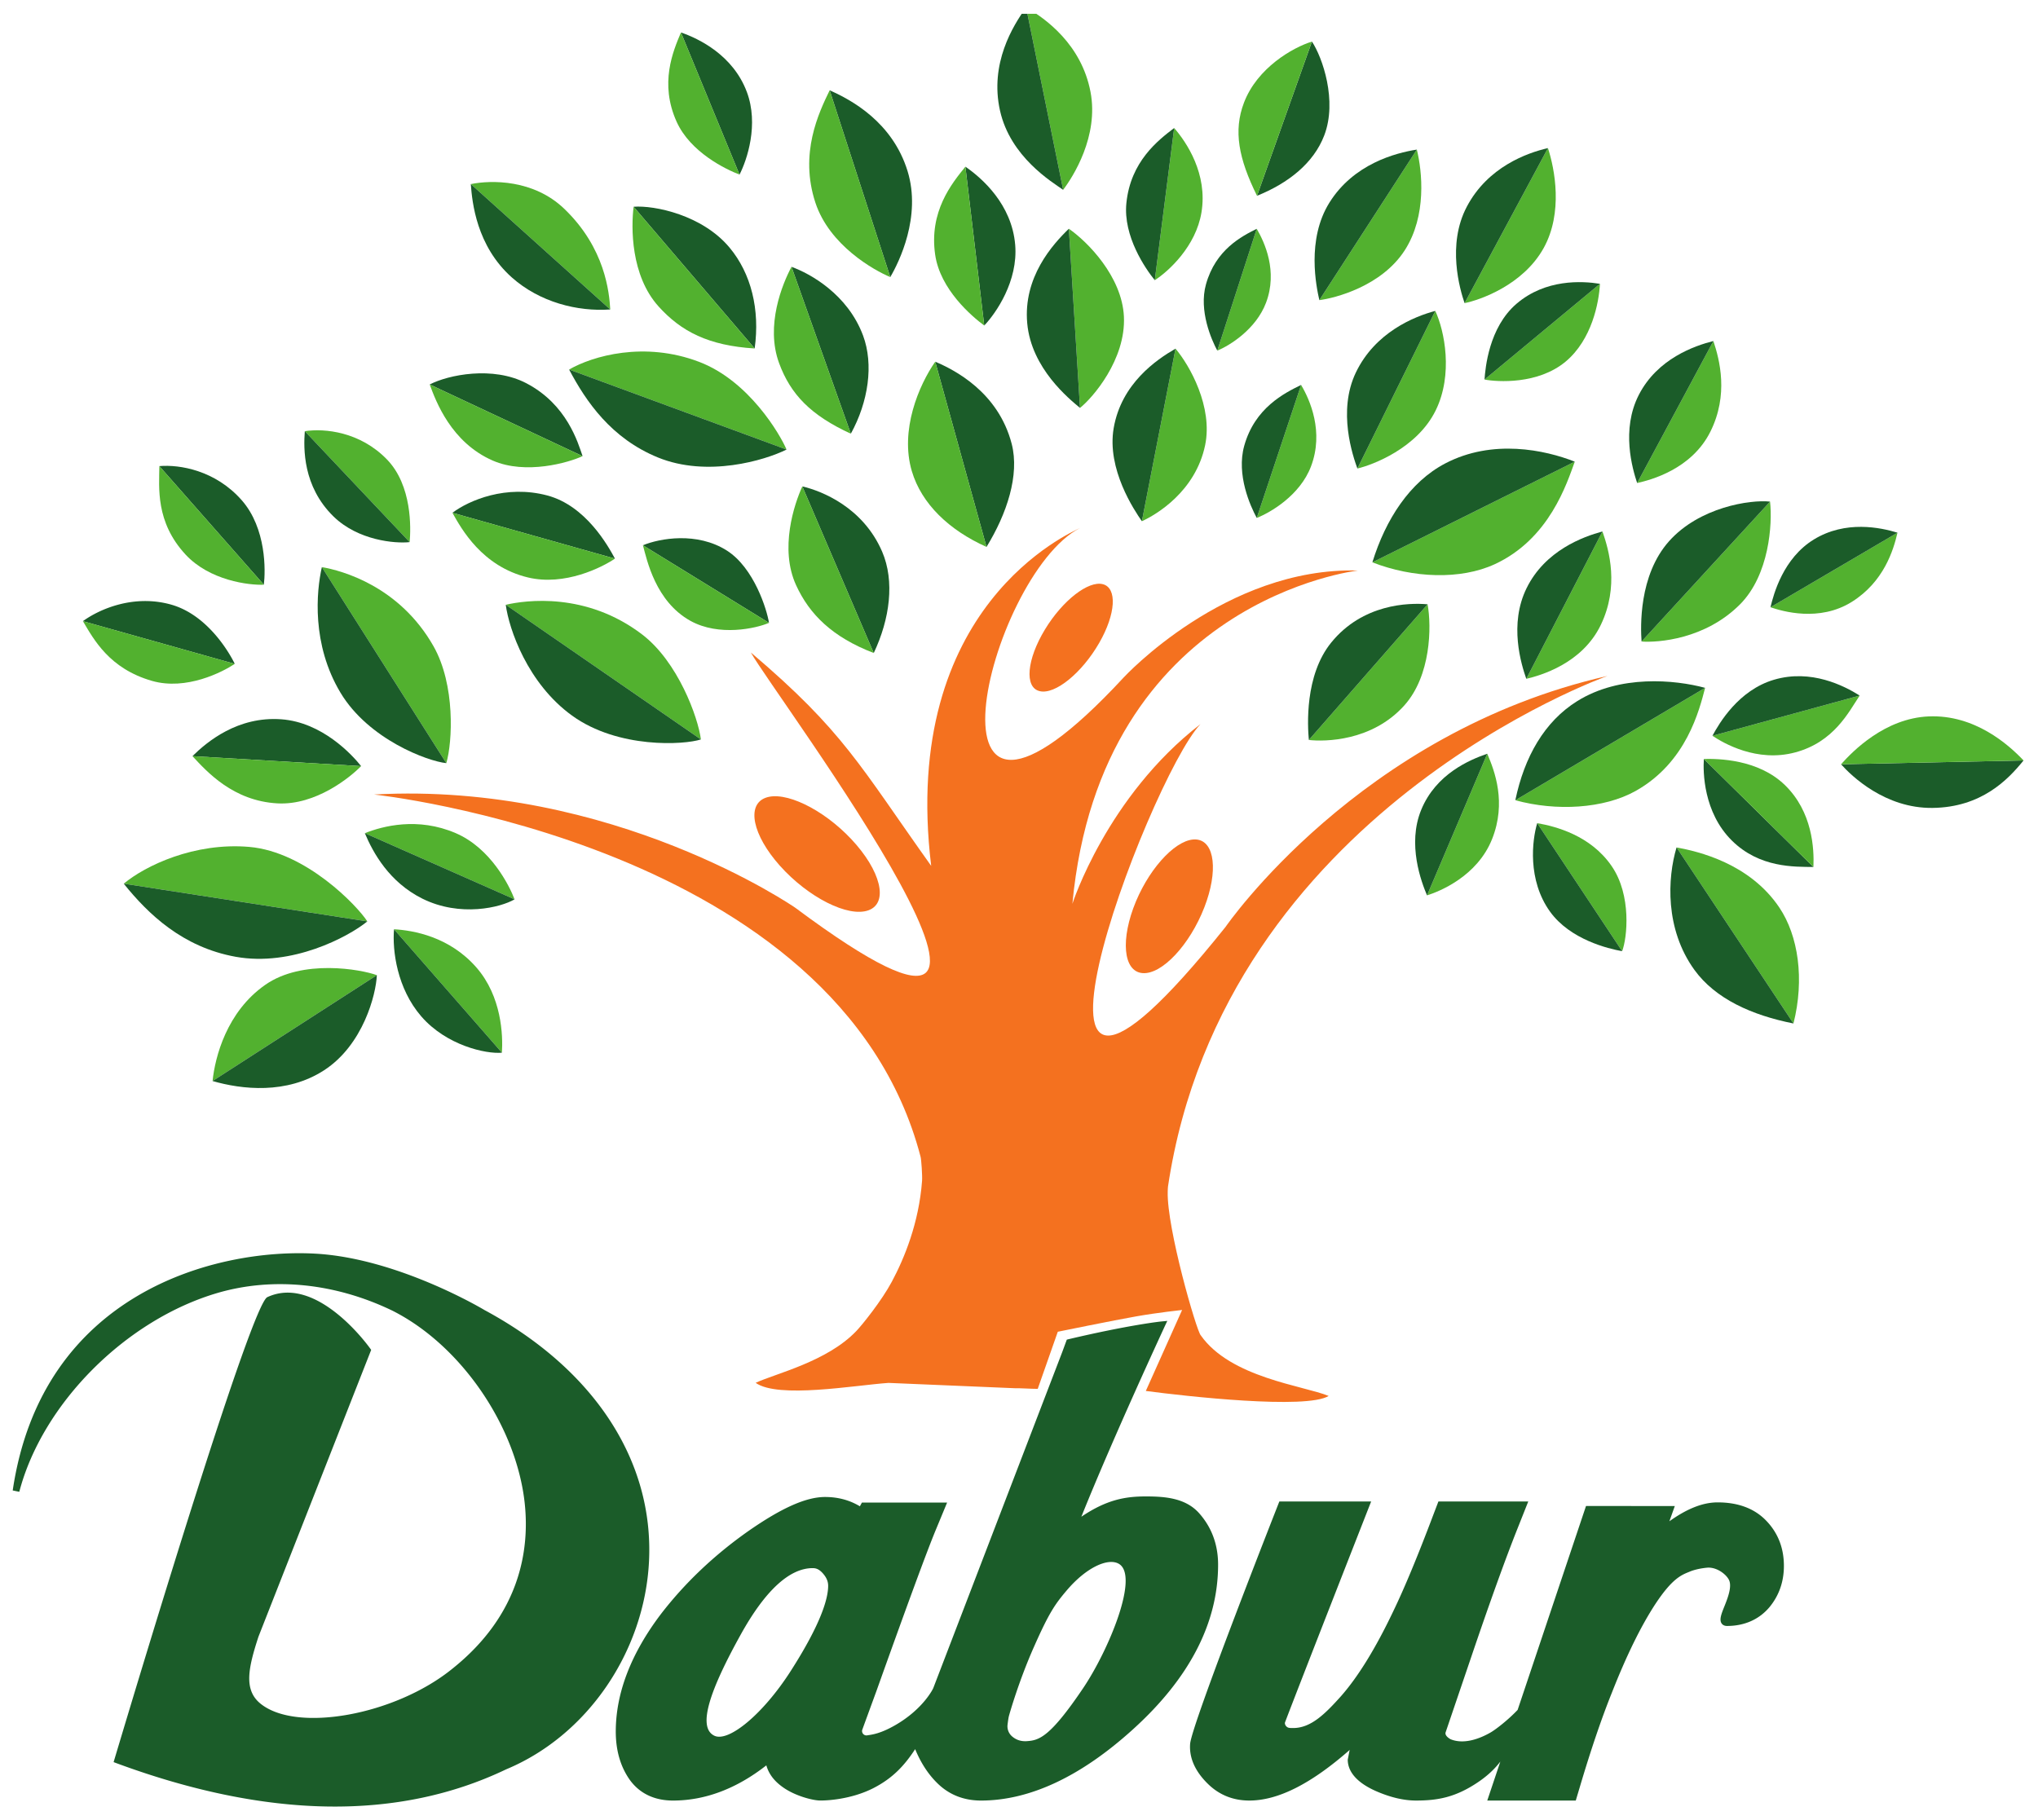 <svg xmlns="http://www.w3.org/2000/svg" width="300" height="268" xml:space="preserve"><defs><clipPath clipPathUnits="userSpaceOnUse" id="a"><path d="M228.02 618.04H394.7V454.72H228.02v163.32z"/></clipPath></defs><path style="fill:#1b5c29;fill-opacity:1;fill-rule:nonzero;stroke:none" d="m326.328 493.846-.002.002c-1.113 1.215-2.783 1.352-4.367 1.352-1.67 0-3.228-.244-5.355-1.684 2.662 6.629 6.87 15.69 6.912 15.786l.208.441-.487-.047c-.025-.001-2.568-.263-7.694-1.47l-.144-.037-.378-1.028-10.689-27.857s-.784-1.686-3.118-3.041c-1.221-.707-1.908-.793-2.315-.853a.365.365 0 0 0-.451.432c.309.852 1.177 3.222 1.177 3.222 2.59 7.254 4.2 11.623 4.919 13.358l.94 2.269h-7.057s-.123-.228-.169-.309c-.813.489-1.766.771-2.882.771-1.566 0-3.582-.893-6.343-2.814-2.838-1.994-5.277-4.311-7.265-6.897-2.476-3.272-3.731-6.543-3.731-9.721 0-1.464.34-2.737 1.014-3.787.556-.88 1.657-1.932 3.728-1.932 2.685 0 5.281 1 7.73 2.915.189-.656.594-1.261 1.365-1.807 1.006-.723 2.42-1.073 2.989-1.101.57-.026 2.671.074 4.533 1.032 1.579.813 2.557 1.861 3.441 3.22.457-1.109 1.059-2.05 1.807-2.79.975-.975 2.203-1.469 3.646-1.469 4.042 0 8.284 1.992 12.605 5.914 4.666 4.225 7.037 8.808 7.037 13.625 0 1.678-.54 3.125-1.604 4.305zm-9.563-14.512c-2.754-4.09-3.661-4.333-4.634-4.408-.558-.047-.967.129-1.283.407a1.108 1.108 0 0 0-.361.917s.061.532.114.744c.057.212.814 2.89 2.071 5.727 1.256 2.842 1.758 3.559 2.724 4.696 1.62 1.908 3.405 2.705 4.297 2.209 1.753-.972-.823-7.158-2.928-10.292zm-30.567-3.958c-1.446.703-.318 3.853 2.178 8.357 2.033 3.676 4.057 5.526 5.97 5.526.237 0 .504-.053.837-.425.307-.344.447-.674.447-1.038 0-1.011-.539-3.066-3.12-7.09-2.27-3.537-5.13-5.903-6.312-5.33M373.371 493.154c-.968 1.03-2.333 1.552-4.058 1.552-1.302 0-2.623-.586-3.997-1.565l.449 1.26-7.354.008-5.666-16.897c-.795-.838-1.78-1.596-2.208-1.851-.921-.536-2.232-1.03-3.338-.583 0 0-.534.27-.414.591l2.081 6.124c1.513 4.47 2.849 8.184 3.869 10.746l.891 2.243h-7.443l-.405-1.061c-1.314-3.483-2.406-6.111-3.338-8.041-1.461-3.072-2.924-5.443-4.345-7.051-1.307-1.455-2.476-2.625-3.958-2.619-.118 0-.252-.001-.362.025-.206.049-.366.304-.289.47 1.118 2.954 7.125 18.277 7.125 18.277h-7.604s-7.27-18.454-7.392-20.088c-.098-1.345.6-2.479 1.534-3.369.926-.88 2.06-1.323 3.369-1.323 2.416 0 5.16 1.421 8.326 4.203-.003-.011-.026-.068-.026-.068 0-.007-.145-.749-.145-.749 0-.708.394-1.724 2.267-2.572 1.211-.54 2.352-.814 3.385-.814 1.793 0 3.283.258 5.176 1.546.814.553 1.378 1.116 1.812 1.681l-1.083-3.227h7.332l.35 1.171c.895 3.017 1.782 5.631 2.641 7.766 1.206 3.072 2.423 5.551 3.621 7.374 1.377 2.079 2.133 2.377 2.795 2.641 0 0 .499.244 1.448.339.801.081 1.605-.537 1.836-1.015.254-.522-.067-1.412-.363-2.146-.267-.663-.457-1.141-.25-1.451.064-.098.198-.214.451-.214 1.452 0 2.671.545 3.525 1.568.788.96 1.187 2.105 1.187 3.407 0 1.465-.482 2.713-1.432 3.712M267.208 510.617l.011-.009c-.07.046-7.198 4.329-14.084 4.707-8.163.448-22.622-3.182-25.054-19.621l.545-.111c1.917 7.319 8.825 14.248 16.423 16.476 4.594 1.341 9.74.821 14.486-1.469 5.689-2.864 10.303-9.606 10.967-16.028.385-3.733-.346-9.133-6.017-13.65-4.734-3.836-12.901-5.313-15.887-2.874-1.394 1.14-1.007 2.941-.16 5.539l9.338 23.765-.089.123c-.18.251-4.442 6.135-8.514 4.246-1.307-.608-10.02-29.451-12.66-38.276l-.074-.249.242-.09c12.485-4.613 23.345-4.786 32.284-.504 6.688 2.784 11.446 9.705 11.825 17.216.417 8.334-4.533 15.916-13.582 20.809M246.475 564.179c-.41.859-2.225 4.048-5.264 4.909-3.106.878-5.949-.374-7.315-1.369l12.579-3.54" transform="matrix(1.777 0 0 -1.777 -403.428 1100.29)"/><path style="fill:#52b12f;fill-opacity:1;fill-rule:nonzero;stroke:none" d="M239.618 562.77c2.834-.815 5.836.728 6.857 1.409l-12.579 3.54c.904-1.521 2.186-3.932 5.722-4.949" transform="matrix(1.777 0 0 -1.777 -403.428 1100.29)"/><path style="fill:#1b5c29;fill-opacity:1;fill-rule:nonzero;stroke:none" d="M248.884 570.738c.143 1.144.218 4.669-1.831 7-2.182 2.48-5.139 2.971-6.825 2.827l8.656-9.827" transform="matrix(1.777 0 0 -1.777 -403.428 1100.29)"/><path style="fill:#52b12f;fill-opacity:1;fill-rule:nonzero;stroke:none" d="M242.392 573.244c2.003-2.167 5.263-2.558 6.492-2.506l-8.656 9.827c-.015-1.768-.333-4.619 2.164-7.321M258.245 538.389c-1.304.479-6.162 1.364-9.258-.811-3.182-2.23-4.147-5.973-4.351-7.961l13.609 8.772" transform="matrix(1.777 0 0 -1.777 -403.428 1100.29)"/><path style="fill:#1b5c29;fill-opacity:1;fill-rule:nonzero;stroke:none" d="M253.879 530.512c3.228 2.097 4.3 6.272 4.366 7.877l-13.609-8.772c2.414-.698 6.125-1.128 9.243.895" transform="matrix(1.777 0 0 -1.777 -403.428 1100.29)"/><path style="fill:#52b12f;fill-opacity:1;fill-rule:nonzero;stroke:none" d="M257.456 542.843c-.805 1.26-5.065 5.761-9.78 6.172-4.549.392-8.617-1.558-10.398-3.047l20.178-3.125" transform="matrix(1.777 0 0 -1.777 -403.428 1100.29)"/><path style="fill:#1b5c29;fill-opacity:1;fill-rule:nonzero;stroke:none" d="M246.552 539.911c4.642-.837 9.309 1.631 10.904 2.932l-20.178 3.125c2.019-2.511 4.869-5.262 9.274-6.057" transform="matrix(1.777 0 0 -1.777 -403.428 1100.29)"/><path style="fill:#52b12f;fill-opacity:1;fill-rule:nonzero;stroke:none" d="M292.183 581.938c-.528 1.243-3.112 5.696-7.246 7.267-4.539 1.726-8.811.487-10.766-.637l18.012-6.63" transform="matrix(1.777 0 0 -1.777 -403.428 1100.29)"/><path style="fill:#1b5c29;fill-opacity:1;fill-rule:nonzero;stroke:none" d="M281.532 581.28c4.083-1.665 8.858-.239 10.651.658l-18.012 6.63c1.405-2.658 3.489-5.708 7.361-7.288" transform="matrix(1.777 0 0 -1.777 -403.428 1100.29)"/><path style="fill:#52b12f;fill-opacity:1;fill-rule:nonzero;stroke:none" d="M268.605 531.966c.095 1.453-.023 4.655-2.101 7.046-2.24 2.576-5.237 3.086-6.836 3.179l8.937-10.225" transform="matrix(1.777 0 0 -1.777 -403.428 1100.29)"/><path style="fill:#1b5c29;fill-opacity:1;fill-rule:nonzero;stroke:none" d="M261.926 534.971c2.076-2.4 5.361-3.133 6.679-3.005l-8.937 10.225c-.15-1.763.25-4.902 2.258-7.22" transform="matrix(1.777 0 0 -1.777 -403.428 1100.29)"/><path style="fill:#52b12f;fill-opacity:1;fill-rule:nonzero;stroke:none" d="M269.654 544.672c-.439 1.144-1.975 4.24-4.882 5.486-3.134 1.347-6.035.587-7.521-.006l12.403-5.48" transform="matrix(1.777 0 0 -1.777 -403.428 1100.29)"/><path style="fill:#1b5c29;fill-opacity:1;fill-rule:nonzero;stroke:none" d="M262.014 544.729c3.141-1.559 6.498-.733 7.64-.057l-12.403 5.48c.682-1.631 2.026-4.061 4.763-5.423M256.941 555.709c-.751.948-3.222 3.63-6.601 3.879-3.624.268-6.173-1.872-7.371-3.053l13.972-.826" transform="matrix(1.777 0 0 -1.777 -403.428 1100.29)"/><path style="fill:#52b12f;fill-opacity:1;fill-rule:nonzero;stroke:none" d="M250.004 552.622c3.202-.178 6.082 2.205 6.937 3.087l-13.972.826c1.204-1.293 3.365-3.708 7.035-3.913" transform="matrix(1.777 0 0 -1.777 -403.428 1100.29)"/><path style="fill:#1b5c29;fill-opacity:1;fill-rule:nonzero;stroke:none" d="M300.776 596.227c.72 1.224 2.594 5.008 1.431 8.787-1.252 4.053-4.644 5.892-6.452 6.687l5.021-15.474" transform="matrix(1.777 0 0 -1.777 -403.428 1100.29)"/><g clip-path="url(#a)" transform="matrix(1.777 0 0 -1.777 -403.428 1100.29)"><path style="fill:#52b12f;fill-opacity:1;fill-rule:nonzero;stroke:none" d="M294.572 602.396c1.169-3.554 4.874-5.617 6.204-6.169l-5.021 15.474c-.905-1.865-2.523-5.229-1.183-9.305M315.097 603.458c.819 1.073 2.965 4.445 2.267 8.107-.746 3.927-3.707 6.074-5.334 7.002l3.067-15.109"/><path style="fill:#1b5c29;fill-opacity:1;fill-rule:nonzero;stroke:none" d="M309.866 610.018c.858-3.839 4.299-5.908 5.231-6.56l-3.067 15.109c-1.091-1.51-3.035-4.641-2.164-8.549"/></g><path style="fill:#52b12f;fill-opacity:1;fill-rule:nonzero;stroke:none" d="M316.493 585.387c1.044.825 3.811 4.015 3.637 7.575-.161 3.304-3.001 6.191-4.56 7.269l.923-14.844" transform="matrix(1.777 0 0 -1.777 -403.428 1100.29)"/><path style="fill:#1b5c29;fill-opacity:1;fill-rule:nonzero;stroke:none" d="M312.121 592.397c.339-3.749 3.496-6.278 4.372-7.01l-.923 14.844c-1.35-1.302-3.796-4.016-3.449-7.834" transform="matrix(1.777 0 0 -1.777 -403.428 1100.29)"/><path style="fill:#52b12f;fill-opacity:1;fill-rule:nonzero;stroke:none" d="M321.619 576c1.176.53 4.44 2.455 5.239 6.297.657 3.171-1.27 6.6-2.453 7.999L321.619 576" transform="matrix(1.777 0 0 -1.777 -403.428 1100.29)"/><path style="fill:#1b5c29;fill-opacity:1;fill-rule:nonzero;stroke:none" d="M319.282 583.71c-.582-3.397 1.705-6.803 2.337-7.71l2.786 14.296c-1.572-.906-4.487-2.885-5.123-6.586" transform="matrix(1.777 0 0 -1.777 -403.428 1100.29)"/><path style="fill:#52b12f;fill-opacity:1;fill-rule:nonzero;stroke:none" d="M335.45 557.874c1.319-.147 5.227-.122 7.905 2.859 2.209 2.458 2.271 6.524 1.931 8.383l-9.836-11.242" transform="matrix(1.777 0 0 -1.777 -403.428 1100.29)"/><path style="fill:#1b5c29;fill-opacity:1;fill-rule:nonzero;stroke:none" d="M337.306 565.949c-2.22-2.73-1.96-6.941-1.856-8.075l9.836 11.242c-1.594.141-5.381.031-7.98-3.167" transform="matrix(1.777 0 0 -1.777 -403.428 1100.29)"/><path style="fill:#52b12f;fill-opacity:1;fill-rule:nonzero;stroke:none" d="M363.012 566.031c1.352-.097 5.268.173 8.164 3.089 2.409 2.431 2.687 6.631 2.479 8.504l-10.643-11.593" transform="matrix(1.777 0 0 -1.777 -403.428 1100.29)"/><path style="fill:#1b5c29;fill-opacity:1;fill-rule:nonzero;stroke:none" d="M365.281 574.335c-2.519-2.836-2.352-7.128-2.269-8.304l10.643 11.593c-1.647.181-5.862-.464-8.374-3.289" transform="matrix(1.777 0 0 -1.777 -403.428 1100.29)"/><path style="fill:#52b12f;fill-opacity:1;fill-rule:nonzero;stroke:none" d="M339.471 580.365c1.23.288 4.936 1.664 6.483 4.809 1.47 2.986.734 6.609-.03 8.25l-6.453-13.059" transform="matrix(1.777 0 0 -1.777 -403.428 1100.29)"/><path style="fill:#1b5c29;fill-opacity:1;fill-rule:nonzero;stroke:none" d="M339.343 588.317c-1.535-3.208-.24-6.925.128-7.952l6.453 13.059c-1.732-.458-4.981-1.766-6.581-5.107" transform="matrix(1.777 0 0 -1.777 -403.428 1100.29)"/><path style="fill:#52b12f;fill-opacity:1;fill-rule:nonzero;stroke:none" d="M336.32 594.317c1.261.158 5.152 1.134 7.081 4.14 1.829 2.853 1.438 6.535.995 8.333l-8.076-12.473" transform="matrix(1.777 0 0 -1.777 -403.428 1100.29)"/><path style="fill:#1b5c29;fill-opacity:1;fill-rule:nonzero;stroke:none" d="M337.157 602.401c-1.924-3.071-1.082-7.01-.837-8.084l8.076 12.473c-1.786-.28-5.236-1.19-7.239-4.389" transform="matrix(1.777 0 0 -1.777 -403.428 1100.29)"/><path style="fill:#52b12f;fill-opacity:1;fill-rule:nonzero;stroke:none" d="M350.002 587.736c1.056-.199 4.43-.425 6.723 1.492 2.172 1.819 2.757 4.882 2.84 6.441l-9.563-7.933" transform="matrix(1.777 0 0 -1.777 -403.428 1100.29)"/><path style="fill:#1b5c29;fill-opacity:1;fill-rule:nonzero;stroke:none" d="M352.656 594.019c-2.301-1.969-2.588-5.356-2.654-6.283l9.563 7.933c-1.505.242-4.508.404-6.909-1.65" transform="matrix(1.777 0 0 -1.777 -403.428 1100.29)"/><path style="fill:#52b12f;fill-opacity:1;fill-rule:nonzero;stroke:none" d="M362.646 579.164c1.103.246 4.507 1.129 6.066 4.254 1.524 3.054.77 5.95.249 7.51l-6.315-11.764" transform="matrix(1.777 0 0 -1.777 -403.428 1100.29)"/><path style="fill:#1b5c29;fill-opacity:1;fill-rule:nonzero;stroke:none" d="M362.784 586.467c-1.48-2.887-.532-6.119-.138-7.303l6.315 11.764c-1.557-.392-4.634-1.454-6.177-4.461" transform="matrix(1.777 0 0 -1.777 -403.428 1100.29)"/><path style="fill:#52b12f;fill-opacity:1;fill-rule:nonzero;stroke:none" d="M353.463 562.94c1.133.269 4.623 1.235 6.177 4.478 1.516 3.167.695 6.134.132 7.732l-6.309-12.21" transform="matrix(1.777 0 0 -1.777 -403.428 1100.29)"/><path style="fill:#1b5c29;fill-opacity:1;fill-rule:nonzero;stroke:none" d="M353.488 570.455c-1.476-2.996-.446-6.304-.025-7.515l6.309 12.21c-1.597-.429-4.746-1.572-6.284-4.695" transform="matrix(1.777 0 0 -1.777 -403.428 1100.29)"/><path style="fill:#52b12f;fill-opacity:1;fill-rule:nonzero;stroke:none" d="M373.691 568.871c.976-.332 4.043-1.246 6.746.452 2.641 1.659 3.435 4.265 3.775 5.726l-10.521-6.178" transform="matrix(1.777 0 0 -1.777 -403.428 1100.29)"/><path style="fill:#1b5c29;fill-opacity:1;fill-rule:nonzero;stroke:none" d="M377.281 574.485c-2.529-1.549-3.329-4.508-3.59-5.614l10.521 6.178c-1.399.427-4.298 1.05-6.931-.564" transform="matrix(1.777 0 0 -1.777 -403.428 1100.29)"/><path style="fill:#52b12f;fill-opacity:1;fill-rule:nonzero;stroke:none" d="M368.882 558.222c.886-.594 3.68-2.239 6.872-1.373 3.184.862 4.398 3.306 5.325 4.706l-12.197-3.333" transform="matrix(1.777 0 0 -1.777 -403.428 1100.29)"/><path style="fill:#1b5c29;fill-opacity:1;fill-rule:nonzero;stroke:none" d="M373.99 562.868c-2.949-.865-4.549-3.61-5.108-4.646l12.197 3.333c-1.285.808-4.018 2.217-7.089 1.313M379.536 555.861c.853-.956 3.64-3.663 7.578-3.616 4.03.047 6.235 2.314 7.54 3.934l-15.118-.318" transform="matrix(1.777 0 0 -1.777 -403.428 1100.29)"/><path style="fill:#52b12f;fill-opacity:1;fill-rule:nonzero;stroke:none" d="M386.799 559.827c-3.655-.156-6.32-2.911-7.263-3.966l15.118.318c-1.253 1.321-4.048 3.808-7.855 3.648" transform="matrix(1.777 0 0 -1.777 -403.428 1100.29)"/><path style="fill:#1b5c29;fill-opacity:1;fill-rule:nonzero;stroke:none" d="M368.173 556.301c-.077-1.064-.038-4.421 2.311-6.753 2.301-2.286 5.206-2.177 6.764-2.196l-9.075 8.949" transform="matrix(1.777 0 0 -1.777 -403.428 1100.29)"/><path style="fill:#52b12f;fill-opacity:1;fill-rule:nonzero;stroke:none" d="M374.868 554.155c-2.212 2.134-5.518 2.174-6.695 2.146l9.075-8.949c.065 1.514-.074 4.581-2.38 6.803M345.241 544.999c1.03.323 4.16 1.577 5.39 4.67 1.202 3.021.218 5.624-.401 7.065l-4.989-11.735" transform="matrix(1.777 0 0 -1.777 -403.428 1100.29)"/><path style="fill:#1b5c29;fill-opacity:1;fill-rule:nonzero;stroke:none" d="M344.758 552.087c-1.176-2.859.016-5.993.483-7.088l4.989 11.735c-1.448-.498-4.247-1.665-5.472-4.647" transform="matrix(1.777 0 0 -1.777 -403.428 1100.29)"/><path style="fill:#52b12f;fill-opacity:1;fill-rule:nonzero;stroke:none" d="M361.403 540.375c.415 1.078.804 4.629-.875 7.06-1.752 2.543-4.635 3.281-6.161 3.548l7.036-10.608" transform="matrix(1.777 0 0 -1.777 -403.428 1100.29)"/><path style="fill:#1b5c29;fill-opacity:1;fill-rule:nonzero;stroke:none" d="M355.432 543.648c1.664-2.31 4.815-3.068 5.971-3.273l-7.036 10.608c-.42-1.394-.827-4.71 1.065-7.335" transform="matrix(1.777 0 0 -1.777 -403.428 1100.29)"/><path style="fill:#52b12f;fill-opacity:1;fill-rule:nonzero;stroke:none" d="M348.351 594.068c1.228.248 4.837 1.473 6.552 4.568 1.619 2.921.919 6.546.353 8.278l-6.905-12.846" transform="matrix(1.777 0 0 -1.777 -403.428 1100.29)"/><path style="fill:#1b5c29;fill-opacity:1;fill-rule:nonzero;stroke:none" d="M348.538 602.064c-1.67-3.157-.573-6.872-.187-7.996l6.905 12.846c-1.736-.4-4.98-1.559-6.718-4.85M288.287 604.718c.627 1.216 1.616 4.164.606 6.852-1.143 3.042-3.96 4.41-5.457 4.924l4.851-11.776" transform="matrix(1.777 0 0 -1.777 -403.428 1100.29)"/><path style="fill:#52b12f;fill-opacity:1;fill-rule:nonzero;stroke:none" d="M283.071 609.112c1.14-2.544 4.066-3.953 5.216-4.394l-4.851 11.776c-.664-1.577-1.785-4.211-.365-7.382" transform="matrix(1.777 0 0 -1.777 -403.428 1100.29)"/><path style="fill:#1b5c29;fill-opacity:1;fill-rule:nonzero;stroke:none" d="M308.56 592.212c.988 1.039 2.809 3.691 2.565 6.672-.274 3.373-2.753 5.545-4.126 6.489l1.561-13.161" transform="matrix(1.777 0 0 -1.777 -403.428 1100.29)"/><path style="fill:#52b12f;fill-opacity:1;fill-rule:nonzero;stroke:none" d="M304.496 598.074c.416-2.871 3.024-5.095 4.064-5.862l-1.561 13.161c-1.132-1.391-3.023-3.715-2.503-7.299M322.687 595.968c1.14.735 3.407 2.804 3.868 5.618.525 3.186-1.228 5.804-2.261 6.991l-1.607-12.609" transform="matrix(1.777 0 0 -1.777 -403.428 1100.29)"/><path style="fill:#1b5c29;fill-opacity:1;fill-rule:nonzero;stroke:none" d="M320.335 602.358c-.281-2.754 1.583-5.442 2.352-6.39l1.607 12.609c-1.353-1.028-3.611-2.78-3.959-6.219" transform="matrix(1.777 0 0 -1.777 -403.428 1100.29)"/><path style="fill:#52b12f;fill-opacity:1;fill-rule:nonzero;stroke:none" d="M327.866 590.134c1.032.418 3.206 1.775 4.035 3.963.993 2.62-.117 5.011-.768 6.129l-3.267-10.092" transform="matrix(1.777 0 0 -1.777 -403.428 1100.29)"/><path style="fill:#1b5c29;fill-opacity:1;fill-rule:nonzero;stroke:none" d="M326.929 595.63c-.614-2.187.462-4.614.937-5.496l3.267 10.092c-1.25-.622-3.402-1.72-4.204-4.596" transform="matrix(1.777 0 0 -1.777 -403.428 1100.29)"/><path style="fill:#52b12f;fill-opacity:1;fill-rule:nonzero;stroke:none" d="M331.136 576.272c1.144.453 3.581 1.87 4.492 4.268 1.089 2.868-.089 5.523-.82 6.75l-3.672-11.018" transform="matrix(1.777 0 0 -1.777 -403.428 1100.29)"/><path style="fill:#1b5c29;fill-opacity:1;fill-rule:nonzero;stroke:none" d="M330.097 582.247c-.67-2.399.509-5.004 1.039-5.975l3.672 11.018c-1.382-.675-3.833-1.893-4.711-5.043M289.543 590.312c.447 3.228-.29 6.212-2.08 8.357-2.255 2.703-6.216 3.517-7.948 3.385l10.028-11.742" transform="matrix(1.777 0 0 -1.777 -403.428 1100.29)"/><path style="fill:#52b12f;fill-opacity:1;fill-rule:nonzero;stroke:none" d="M281.588 593.786c1.868-2.067 4.126-3.238 7.955-3.474l-10.028 11.742c-.208-1.68-.258-5.691 2.073-8.268" transform="matrix(1.777 0 0 -1.777 -403.428 1100.29)"/><path style="fill:#1b5c29;fill-opacity:1;fill-rule:nonzero;stroke:none" d="M299.407 565.079c1.336 2.818 1.751 5.948.694 8.403-1.582 3.667-4.992 5.024-6.611 5.401l5.917-13.804" transform="matrix(1.777 0 0 -1.777 -403.428 1100.29)"/><path style="fill:#52b12f;fill-opacity:1;fill-rule:nonzero;stroke:none" d="M292.974 570.699c1.11-2.423 3.004-4.301 6.433-5.62l-5.917 13.804c-.673-1.472-1.902-5.159-.516-8.184" transform="matrix(1.777 0 0 -1.777 -403.428 1100.29)"/><path style="fill:#1b5c29;fill-opacity:1;fill-rule:nonzero;stroke:none" d="M331.156 602.962c2.573 1.038 4.681 2.684 5.568 4.999 1.103 2.871-.149 6.479-1.019 7.777l-4.549-12.776" transform="matrix(1.777 0 0 -1.777 -403.428 1100.29)"/><path style="fill:#52b12f;fill-opacity:1;fill-rule:nonzero;stroke:none" d="M330.077 610.68c-.892-2.329-.444-4.641 1.079-7.718l4.549 12.776c-1.585-.488-4.53-2.174-5.628-5.058" transform="matrix(1.777 0 0 -1.777 -403.428 1100.29)"/><path style="fill:#1b5c29;fill-opacity:1;fill-rule:nonzero;stroke:none" d="M308.748 573.87c1.682 2.731 2.753 5.956 2.088 8.534-1.114 4.31-4.771 6.151-6.336 6.811l4.248-15.345" transform="matrix(1.777 0 0 -1.777 -403.428 1100.29)"/><path style="fill:#52b12f;fill-opacity:1;fill-rule:nonzero;stroke:none" d="M302.563 580.144c.806-2.715 3.095-4.891 6.185-6.274l-4.248 15.345c-1.357-1.948-2.943-5.681-1.937-9.071M340.712 572.592c3.368-1.313 7.307-1.459 10.132-.157 4.538 2.094 5.977 6.703 6.635 8.499l-16.767-8.342" transform="matrix(1.777 0 0 -1.777 -403.428 1100.29)"/><path style="fill:#1b5c29;fill-opacity:1;fill-rule:nonzero;stroke:none" d="M346.742 580.784c-2.934-1.537-4.935-4.639-6.03-8.192l16.767 8.342c-2.467.972-6.811 1.907-10.737-.15" transform="matrix(1.777 0 0 -1.777 -403.428 1100.29)"/><path style="fill:#52b12f;fill-opacity:1;fill-rule:nonzero;stroke:none" d="M352.554 552.882c3.383-.93 7.33-.705 9.965.768 4.226 2.367 5.28 6.721 5.757 8.543l-15.722-9.311" transform="matrix(1.777 0 0 -1.777 -403.428 1100.29)"/><path style="fill:#1b5c29;fill-opacity:1;fill-rule:nonzero;stroke:none" d="M357.686 561.097c-2.727-1.698-4.384-4.628-5.132-8.215l15.722 9.311c-2.521.681-7.064 1.1-10.59-1.096" transform="matrix(1.777 0 0 -1.777 -403.428 1100.29)"/><path style="fill:#52b12f;fill-opacity:1;fill-rule:nonzero;stroke:none" d="M375.595 534.386c.926 3.671.402 7.265-1.169 9.603-2.469 3.674-6.727 4.653-8.516 4.983l9.685-14.586" transform="matrix(1.777 0 0 -1.777 -403.428 1100.29)"/><path style="fill:#1b5c29;fill-opacity:1;fill-rule:nonzero;stroke:none" d="M367.392 538.821c1.731-2.387 4.74-3.75 8.203-4.435l-9.685 14.586c-.758-2.535-.974-6.758 1.482-10.151M297.508 583.25c1.455 2.638 1.907 5.736 1.014 8.132-1.276 3.422-4.377 5.133-5.928 5.694l4.914-13.826" transform="matrix(1.777 0 0 -1.777 -403.428 1100.29)"/><path style="fill:#52b12f;fill-opacity:1;fill-rule:nonzero;stroke:none" d="M291.562 589.108c.952-2.598 2.627-4.336 5.946-5.858l-4.914 13.826c-.76-1.421-2.17-4.861-1.032-7.968M260.962 574.268c.105 1.132.213 4.692-1.88 6.849-2.225 2.296-5.152 2.593-6.805 2.343l8.685-9.192" transform="matrix(1.777 0 0 -1.777 -403.428 1100.29)"/><path style="fill:#1b5c29;fill-opacity:1;fill-rule:nonzero;stroke:none" d="M254.651 576.396c2.042-1.995 5.106-2.26 6.311-2.128l-8.685 9.192c-.107-1.435-.173-4.57 2.374-7.064M275.287 581.391c-.383 1.121-1.293 4.285-4.662 6.042-2.777 1.449-6.458.696-8-.103l12.662-5.939" transform="matrix(1.777 0 0 -1.777 -403.428 1100.29)"/><path style="fill:#52b12f;fill-opacity:1;fill-rule:nonzero;stroke:none" d="M267.845 581.024c2.747-1.199 6.295-.165 7.442.367l-12.662 5.939c.514-1.411 1.783-4.804 5.22-6.306M277.579 593.544c-.08 1.394-.411 5.08-3.806 8.338-2.541 2.442-6.044 2.395-7.744 2.05l11.55-10.388" transform="matrix(1.777 0 0 -1.777 -403.428 1100.29)"/><path style="fill:#1b5c29;fill-opacity:1;fill-rule:nonzero;stroke:none" d="M269.428 596.196c2.306-2.053 5.435-2.845 8.151-2.652l-11.55 10.388c.109-1.498.464-5.122 3.399-7.736M277.968 572.9c-.562 1.046-2.408 4.385-5.608 5.234-3.403.905-6.466-.396-7.855-1.437l13.463-3.797" transform="matrix(1.777 0 0 -1.777 -403.428 1100.29)"/><path style="fill:#52b12f;fill-opacity:1;fill-rule:nonzero;stroke:none" d="M270.76 571.34c3.057-.735 6.162.848 7.208 1.56l-13.463 3.797c.735-1.306 2.436-4.437 6.255-5.357" transform="matrix(1.777 0 0 -1.777 -403.428 1100.29)"/><path style="fill:#1b5c29;fill-opacity:1;fill-rule:nonzero;stroke:none" d="M290.729 567.579c-.164 1.071-1.23 4.544-3.481 5.984-2.477 1.58-5.574 1.019-6.961.444l10.442-6.428" transform="matrix(1.777 0 0 -1.777 -403.428 1100.29)"/><path style="fill:#52b12f;fill-opacity:1;fill-rule:nonzero;stroke:none" d="M284.212 567.75c2.379-1.325 5.466-.63 6.517-.171l-10.442 6.428c.336-1.253 1.051-4.654 3.925-6.257M264 555.955c.515 1.756.754 6.48-1.059 9.683-2.827 4.99-7.593 6.273-9.25 6.559L264 555.955" transform="matrix(1.777 0 0 -1.777 -403.428 1100.29)"/><path style="fill:#1b5c29;fill-opacity:1;fill-rule:nonzero;stroke:none" d="M255.23 561.796c2.325-3.878 7.231-5.687 8.77-5.841l-10.309 16.242c-.461-2.02-.86-6.397 1.539-10.401" transform="matrix(1.777 0 0 -1.777 -403.428 1100.29)"/><path style="fill:#52b12f;fill-opacity:1;fill-rule:nonzero;stroke:none" d="M285.089 557.92c-.232 1.825-1.902 6.441-4.877 8.704-4.629 3.526-9.639 2.834-11.288 2.452l16.165-11.156" transform="matrix(1.777 0 0 -1.777 -403.428 1100.29)"/><path style="fill:#1b5c29;fill-opacity:1;fill-rule:nonzero;stroke:none" d="M274.416 559.893c3.827-2.765 9.309-2.424 10.673-1.973l-16.165 11.156c.261-1.997 1.796-6.512 5.492-9.183" transform="matrix(1.777 0 0 -1.777 -403.428 1100.29)"/><path style="fill:#f4711f;fill-opacity:1;fill-rule:nonzero;stroke:none" d="M321.13 544.509c-1.3-3.113-1.076-5.816.541-5.95 1.612-.133 3.914 2.343 5.12 5.443 1.164 3 .868 5.48-.648 5.626-1.514.145-3.743-2.109-5.013-5.119M313.593 567.036c-1.51-2.486-1.725-4.811-.442-5.115 1.279-.313 3.507 1.513 4.934 3.998 1.386 2.41 1.497 4.558.298 4.864-1.203.305-3.329-1.343-4.79-3.747M298.974 543.764c1.685.623 1.018 3.295-1.432 5.9-2.375 2.519-5.53 4.018-7.107 3.416-1.579-.597-1.069-3.082 1.197-5.625 2.342-2.621 5.657-4.308 7.342-3.691" transform="matrix(1.777 0 0 -1.777 -403.428 1100.29)"/><path style="fill:#f4711f;fill-opacity:1;fill-rule:nonzero;stroke:none" d="M304.165 547.443c-5.899 8.277-7.217 11.125-14.937 17.679 1.768-3.265 29.972-40.739 3.681-21.15 0 0-15.121 10.474-34.896 9.384 0 0 38.507-4.076 45.274-30.017.062-.236.154-1.576.122-2.001-.263-3.487-1.469-6.412-2.501-8.342-.846-1.583-2.444-3.566-2.934-4.082-2.43-2.557-6.716-3.534-8.35-4.302 1.865-1.329 8.172-.205 11.005-.006l10.506-.443c.286.017 1.329-.052 1.856-.052l1.662 4.733s4.686.958 6.486 1.272c1.797.317 3.812.532 3.812.532l-3.006-6.709c3.315-.443 13.311-1.551 15.147-.414-2.085.855-8.131 1.505-10.597 5.024-.349.353-2.821 8.888-2.736 11.904.002.107.013.383.023.426 4.656 31.066 36.402 42.3 36.402 42.3-20.551-4.658-31.633-20.792-31.633-20.792-20.842-26.057-6.385 12.274-2.082 16.799-7.762-6.005-10.607-14.887-10.607-14.887 2.369 25.206 23.654 27.615 23.654 27.615-10.965.305-19.405-8.861-19.405-8.861-18.004-19.44-11.28 8.408-3.63 12.38-.685-.364-14.936-6.403-12.316-27.99" transform="matrix(1.777 0 0 -1.777 -403.428 1100.29)"/></svg>